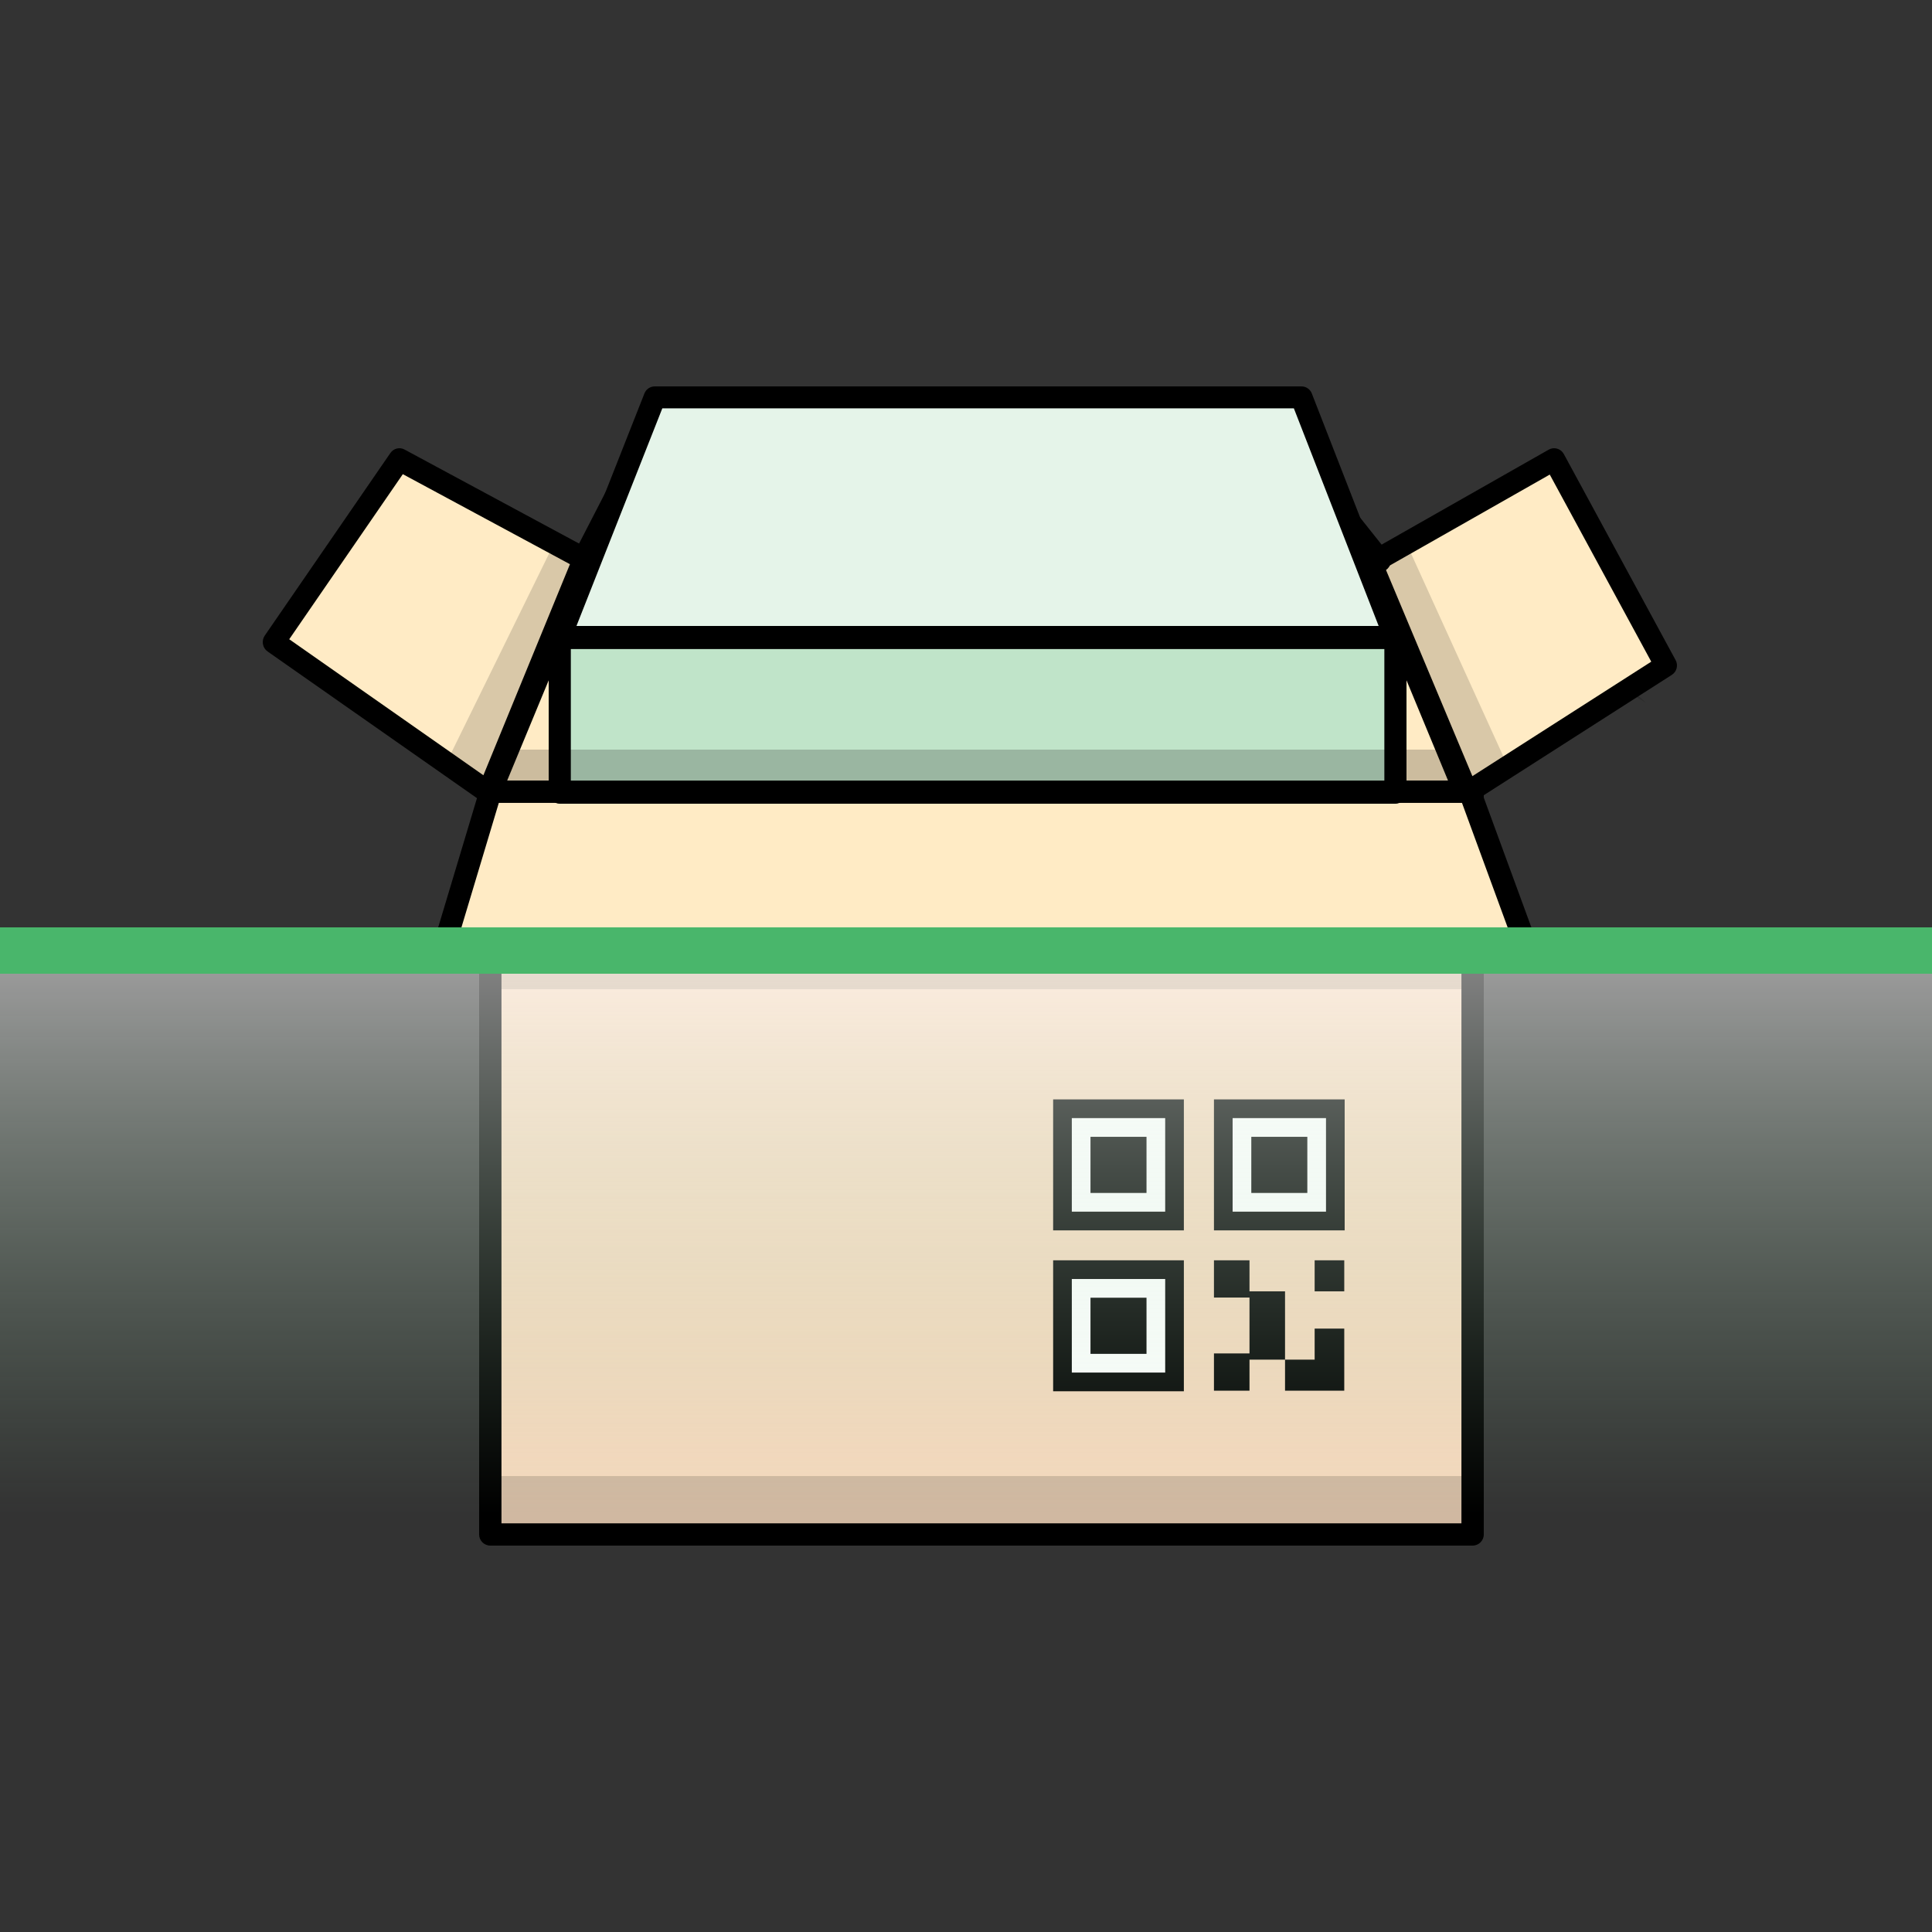 <svg width="250" height="250" viewBox="0 0 250 250" fill="none" xmlns="http://www.w3.org/2000/svg">
<rect x="0" y="0" width="250" height="250" fill="#333333" stroke="none"/>
<path opacity="0.15" d="M175 91L193.748 73L213 90.95L194.033 79.538L175 91Z" fill="black"/>
<path d="M190 102H63V199H190V102Z" fill="#F5D8BD"/>
<path d="M177.457 72H75.544L63 102H190L177.457 72Z" fill="#FFEBC5"/>
<path opacity="0.15" d="M190 191H63V199H190V191Z" fill="black"/>
<path opacity="0.4" d="M190 102H63V106H190V102Z" fill="white"/>
<path d="M190.555 200H63.445C62.647 200 62 199.355 62 198.56V102.44C62 101.644 62.647 101 63.445 101H190.555C191.352 101 192 101.644 192 102.44V198.559C192 199.355 191.352 200 190.555 200ZM64.891 197.121H189.109V103.88H64.891V197.121Z" fill="black"/>
<path d="M189.567 104H63.435C62.955 104 62.505 103.756 62.239 103.349C61.974 102.942 61.926 102.426 62.112 101.976L74.57 71.893C74.794 71.352 75.315 71 75.892 71H177.109C177.686 71 178.206 71.352 178.431 71.893L190.888 101.976C191.074 102.426 191.027 102.941 190.761 103.349C190.496 103.756 190.048 104 189.567 104ZM65.595 101.083H187.407L176.156 73.917H76.845L65.595 101.083Z" fill="black"/>
<path d="M76 72.551L51.599 60L35 83.037L63.352 102L76 72.551Z" fill="#FFEBC5"/>
<path d="M63.188 104C62.905 104 62.624 103.913 62.385 103.745L34.622 84.298C34.306 84.077 34.09 83.735 34.023 83.349C33.955 82.962 34.041 82.564 34.261 82.244L50.516 58.619C50.928 58.02 51.709 57.827 52.343 58.168L76.236 71.039C76.892 71.393 77.175 72.203 76.888 72.904L64.503 103.104C64.336 103.509 64.003 103.816 63.592 103.94C63.459 103.98 63.323 104 63.188 104ZM37.427 82.718L62.551 100.317L73.751 73.007L52.125 61.357L37.427 82.718Z" fill="black"/>
<path d="M201.583 59L216 85.597L190.388 102L178 72.413L201.583 59Z" fill="#FFEBC5"/>
<path d="M189.864 104C189.721 104 189.577 103.979 189.438 103.935C189.035 103.809 188.709 103.511 188.545 103.12L176.112 73.448C175.831 72.775 176.094 71.998 176.728 71.638L200.396 58.187C200.731 57.997 201.128 57.95 201.493 58.055C201.863 58.162 202.174 58.412 202.357 58.75L216.826 85.423C217.185 86.087 216.972 86.918 216.337 87.325L190.633 103.775C190.402 103.924 190.134 104 189.864 104ZM179.245 73.512L190.526 100.433L213.672 85.62L200.539 61.41L179.245 73.512Z" fill="black"/>
<path d="M63.029 102L57 122H197L189.631 102H63.029Z" fill="#FFEBC5"/>
<path d="M197.558 124H57.441C56.984 124 56.556 123.783 56.284 123.417C56.012 123.051 55.93 122.575 56.061 122.138L62.096 102.028C62.279 101.417 62.84 101 63.476 101H190.184C190.788 101 191.327 101.378 191.536 101.947L198.911 122.056C199.074 122.499 199.011 122.995 198.741 123.382C198.471 123.769 198.029 124 197.558 124ZM59.379 121.108H195.493L189.18 103.891H64.546L59.379 121.108Z" fill="black"/>
<path d="M178.552 74C178.547 74 178.539 74 178.533 74H75.447C74.94 74 74.469 73.728 74.207 73.28C73.946 72.833 73.93 72.279 74.168 71.817L79.337 61.791C79.588 61.304 80.08 61 80.616 61H170.552C170.986 61 171.397 61.2 171.672 61.546L179.531 71.417C179.82 71.688 180 72.079 180 72.513C179.999 73.334 179.353 74 178.552 74ZM77.851 71.027H175.481L169.866 63.974H81.487L77.851 71.027Z" fill="black"/>
<path opacity="0.15" d="M190 123H63V128H190V123Z" fill="black"/>
<path opacity="0.15" d="M71.852 70L58 98.223L63.509 102L76 72.188L71.852 70Z" fill="black"/>
<path opacity="0.15" d="M178 72.622L189.934 102L195 98.912L181.852 70L178 72.622Z" fill="black"/>
<path d="M181 83H72L84.394 51H168.759L181 83Z" fill="#E5F4E9"/>
<path d="M180.568 84C180.563 84 180.556 84.001 180.549 84H72.432C71.959 84 71.517 83.768 71.249 83.381C70.983 82.994 70.926 82.502 71.099 82.065L83.392 50.902C83.607 50.358 84.136 50 84.726 50H168.408C169 50 169.531 50.36 169.744 50.908L181.806 81.867C181.93 82.077 182 82.32 182 82.581C182 83.365 181.359 84 180.568 84ZM74.529 81.163H178.462L167.425 52.837H85.704L74.529 81.163Z" fill="black"/>
<path d="M181 83H72V102H181V83Z" fill="#C0E4C9"/>
<path d="M180.568 104H72.432C71.641 104 71 103.331 71 102.505V82.495C71 81.669 71.641 81 72.432 81H180.568C181.358 81 182 81.669 182 82.495V102.505C182 103.331 181.358 104 180.568 104ZM73.865 101.009H179.135V83.99H73.865V101.009Z" fill="black"/>
<path opacity="0.2" d="M188 97H64V102H188V97Z" fill="black"/>
<path d="M153.191 142.261H136.276V159.21H153.191V142.261Z" fill="black"/>
<path d="M150.775 144.682H138.692V156.788H150.775V144.682Z" fill="white"/>
<path d="M148.358 147.104H141.109V154.367H148.358V147.104Z" fill="black"/>
<path d="M153.191 163.082H136.276V180.03H153.191V163.082Z" fill="black"/>
<path d="M150.775 165.503H138.692V177.609H150.775V165.503Z" fill="white"/>
<path d="M148.358 167.924H141.109V175.188H148.358V167.924Z" fill="black"/>
<path fill-rule="evenodd" clip-rule="evenodd" d="M161.684 163.082V167.099H166.283V175.937H161.684V179.954H157.085V175.133H161.684V167.902H157.085V163.082H161.684ZM173.947 171.92V179.954H166.283V175.937L170.115 175.937L170.115 171.92H173.947ZM173.947 163.082V167.099H170.115V163.082H173.947Z" fill="black"/>
<path d="M174 142.261H157.085V159.21H174V142.261Z" fill="black"/>
<path d="M171.584 144.682H159.501V156.788H171.584V144.682Z" fill="white"/>
<path d="M169.167 147.104H161.918V154.367H169.167V147.104Z" fill="black"/>
<g clip-path="url(#clip0_129273_15934)">
<mask id="path-33-inside-1_129273_15934" fill="white">
</mask>
<path d="M188.403 6.472H226.528V0.472H188.403V6.472ZM243.528 23.472V62.031H249.528V23.472H243.528ZM243.528 188.837V226.528H249.528V188.837H243.528ZM226.528 243.528H188.403V249.528H226.528V243.528ZM61.597 243.528H23.472V249.528H61.597V243.528ZM6.472 226.528V188.837H0.472V226.528H6.472ZM6.472 62.031V23.472H0.472V62.031H6.472ZM23.472 6.472H62.031V0.472H23.472V6.472ZM23.472 243.528C14.083 243.528 6.472 235.917 6.472 226.528H0.472C0.472 239.23 10.77 249.528 23.472 249.528V243.528ZM243.528 226.528C243.528 235.917 235.917 243.528 226.528 243.528V249.528C239.23 249.528 249.528 239.23 249.528 226.528H243.528ZM226.528 6.472C235.917 6.472 243.528 14.083 243.528 23.472H249.528C249.528 10.77 239.23 0.472 226.528 0.472V6.472ZM6.472 23.472C6.472 14.083 14.083 6.472 23.472 6.472V0.472C10.77 0.472 0.472 10.77 0.472 23.472H6.472Z" fill="#49B66B" mask="url(#path-33-inside-1_129273_15934)"/>
<rect y="120" width="250" height="6" fill="#49B66B"/>
<rect y="126" width="250" height="124" fill="url(#paint0_linear_129273_15934)"/>
</g>
<defs>
<linearGradient id="paint0_linear_129273_15934" x1="125" y1="126" x2="125" y2="196" gradientUnits="userSpaceOnUse">
<stop stop-color="white" stop-opacity="0.5"/>
<stop offset="1" stop-color="#98D3A7" stop-opacity="0"/>
<stop offset="1" stop-color="white" stop-opacity="0"/>
</linearGradient>
<clipPath id="clip0_129273_15934">
<rect width="250" height="250" fill="white"/>
</clipPath>
</defs>
</svg>
